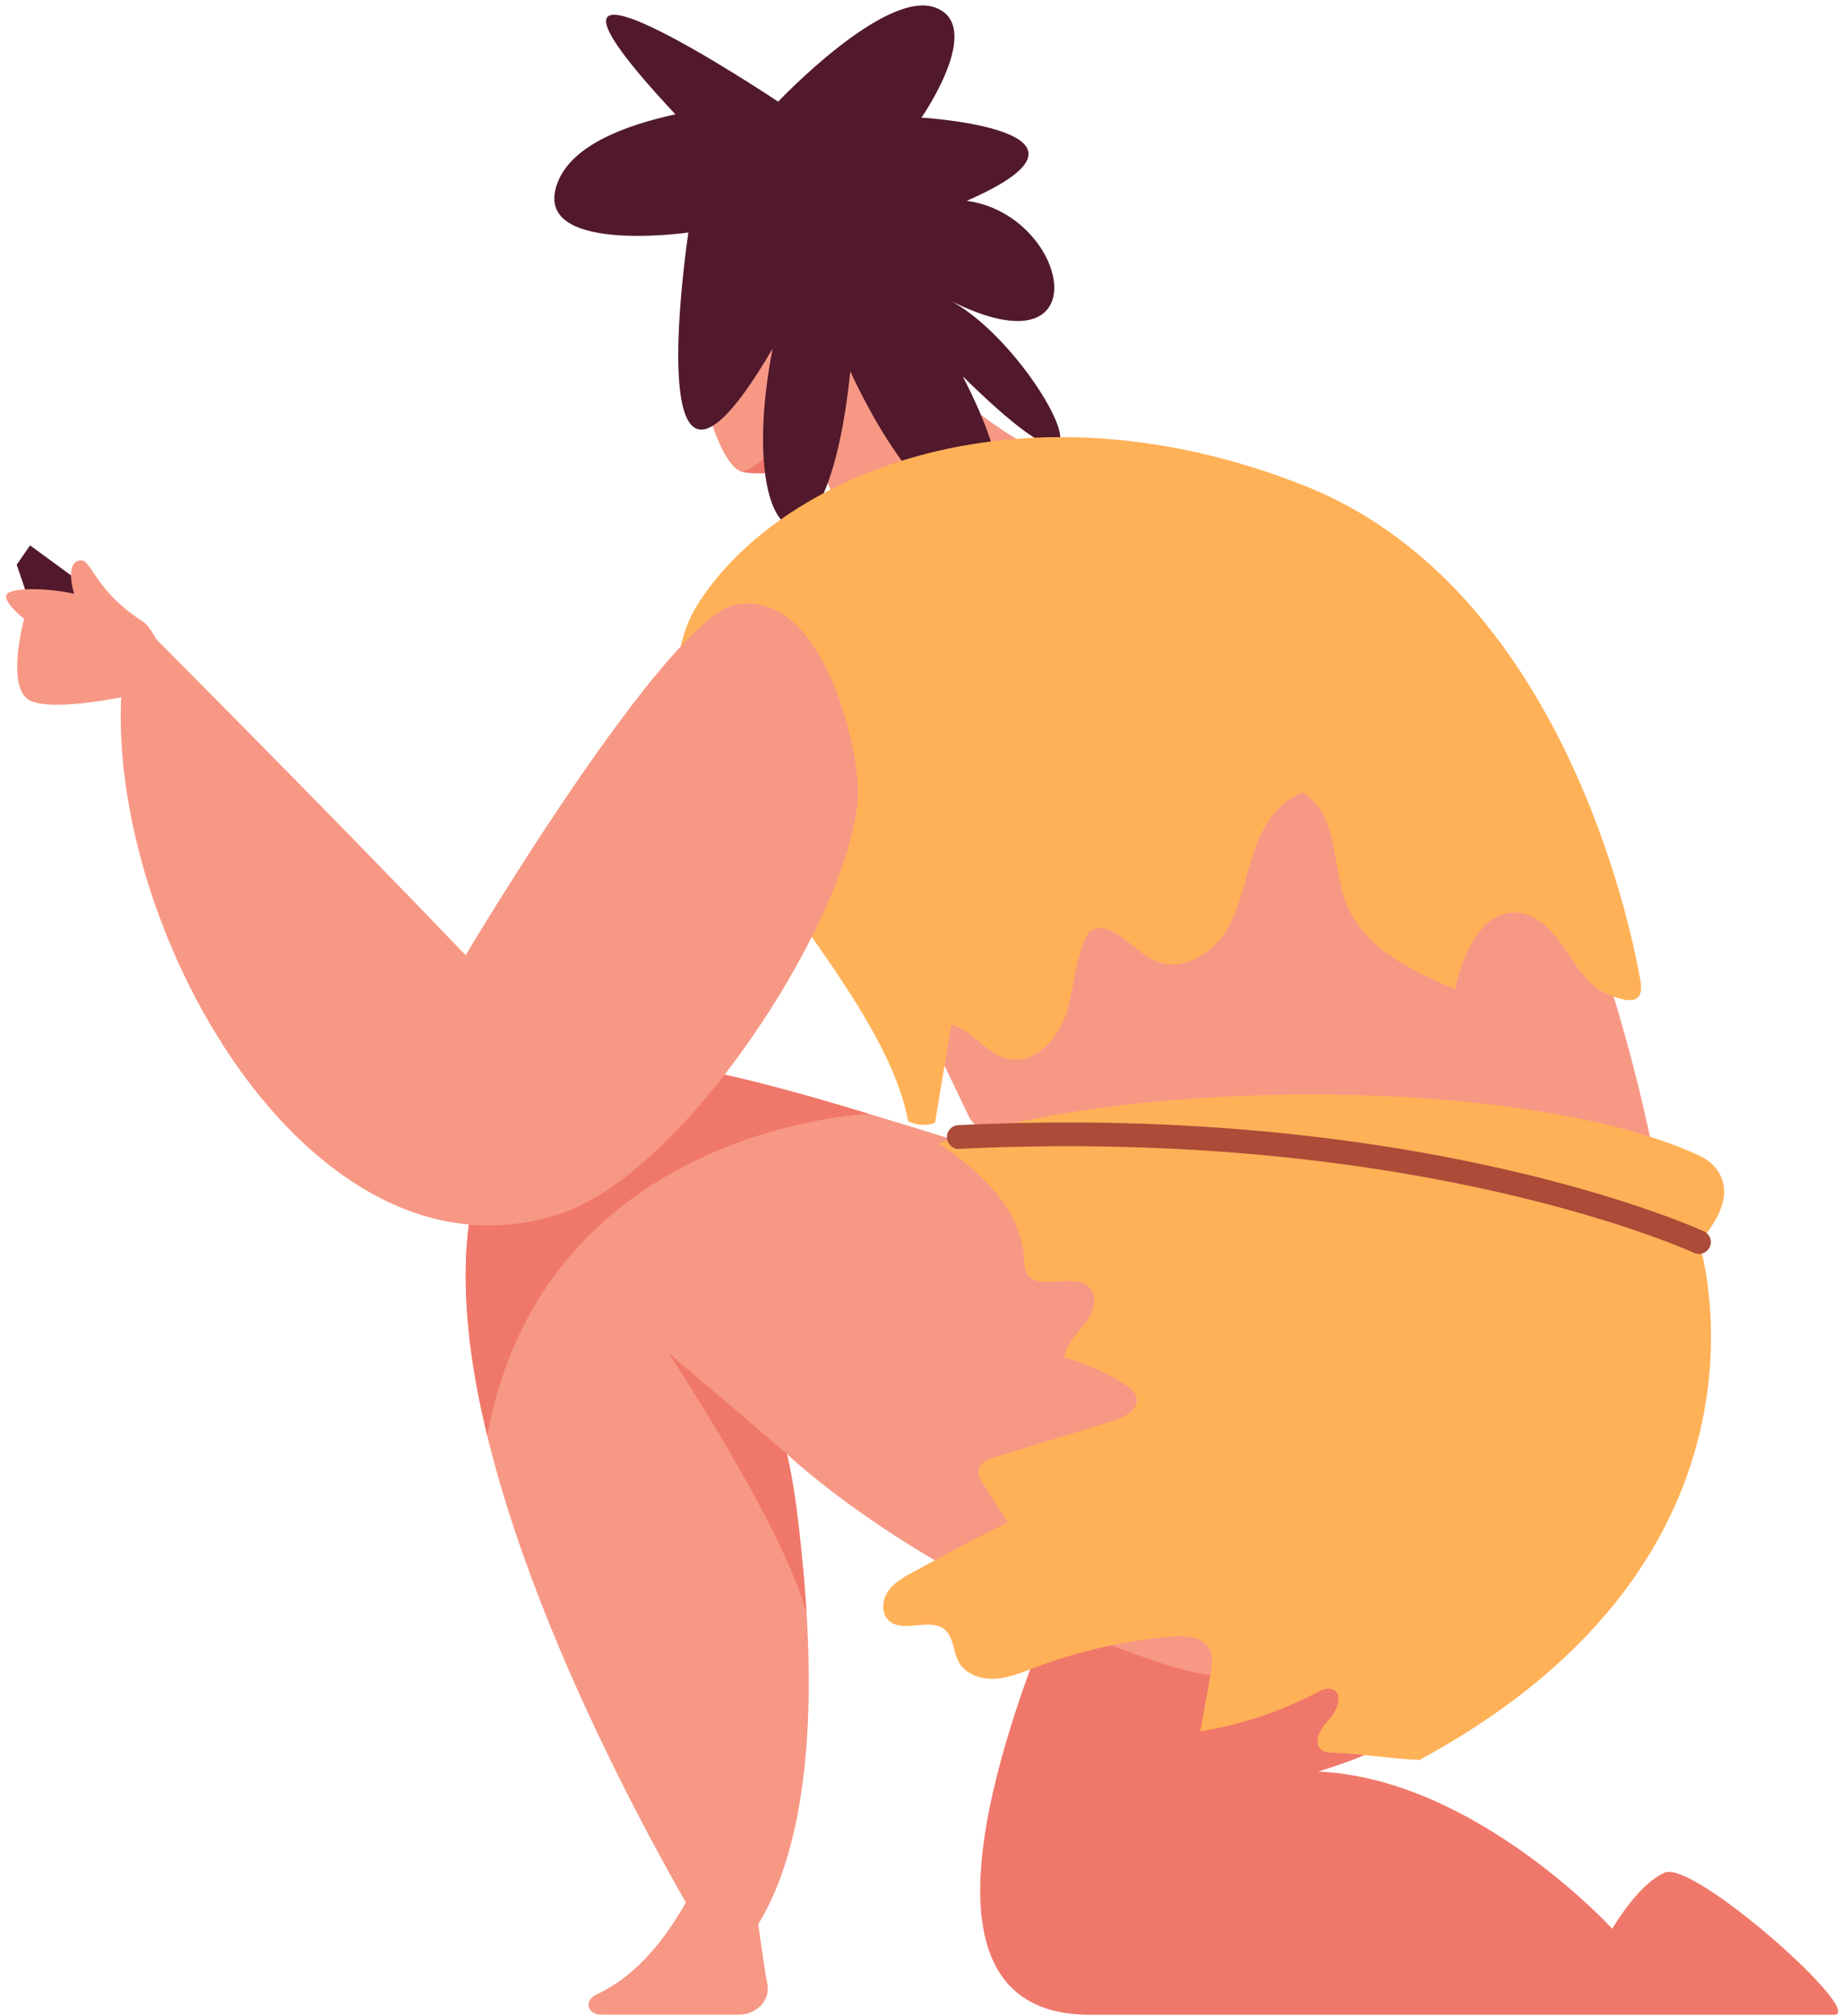 <svg width="107" height="117" viewBox="0 0 107 117" fill="none" xmlns="http://www.w3.org/2000/svg">
<path d="M71.352 72.982C71.352 72.982 45.191 116.946 63.287 116.946H106.471C108.431 116.946 98.363 107.966 96.658 108.691C95.092 109.357 93.605 111.951 93.605 111.951C93.605 111.951 85.631 103.225 76.522 102.826C76.522 102.826 102.162 94.964 97.064 73.406L71.352 72.988V72.982Z" fill="#F0786A"/>
<path d="M76.522 102.819C76.522 102.819 73.694 102.42 71.704 102.819L83.283 99.82C81.231 101.078 78.986 102.088 76.528 102.819H76.522Z" fill="#F0786A"/>
<path d="M42.453 105.535C41.64 105.535 41.282 108.401 38.916 111.878C36.889 114.847 34.941 115.597 34.583 115.791C33.873 116.172 34.115 116.94 34.922 116.94H42.891C43.867 116.94 44.747 116.154 44.547 115.138C44.007 112.386 43.467 105.535 42.447 105.535H42.453Z" fill="#F79885"/>
<path d="M80.43 72.1C80.43 72.1 86.093 102.819 67.323 96.506C53.365 91.807 45.682 84.388 45.682 84.388C45.682 84.388 50.276 106.883 42.011 114.11C42.011 114.11 31.888 98.151 28.29 83.341C26.36 75.413 26.305 67.8 30.674 63.156C33.612 60.041 41.27 61.874 50.458 64.655C55.768 66.246 61.588 68.187 67.323 69.65C82.549 73.569 80.43 72.1 80.43 72.1Z" fill="#F79885"/>
<path d="M45.682 84.381L38.794 78.51C38.794 78.51 45.367 88.415 46.823 93.603C46.823 93.603 46.447 87.357 45.682 84.381Z" fill="#F0786A"/>
<path d="M50.458 64.655C50.458 64.655 31.597 65.351 28.29 83.341C26.36 75.413 26.305 67.8 30.674 63.156C33.612 60.041 41.27 61.874 50.458 64.655Z" fill="#F0786A"/>
<path d="M91.906 52.579C91.906 52.579 95.638 62.037 97.064 73.4C97.064 73.4 71.564 82.694 56.326 64.964L51.496 54.865C51.496 54.865 78.586 25.427 91.906 52.579Z" fill="#F79885"/>
<path d="M53.164 21C54.063 19.38 56.108 14.409 54.7 10.502C53.286 6.596 43.776 7.448 41.756 9.275C38.09 12.589 40.773 26.751 43.066 27.38C43.655 27.543 49.202 28.142 53.164 21Z" fill="#F79885"/>
<path d="M43.073 27.386C43.358 27.465 44.839 27.652 46.738 26.975L45.998 23.794C44.899 27.041 43.073 27.386 43.073 27.386Z" fill="#F0786A"/>
<path d="M53.086 19.628C54.87 23.655 60.787 26.461 60.787 26.461C61.994 31.268 53.972 34.25 50.822 35.798C50.822 35.798 49.918 31.686 48.449 28.88C44.068 20.523 49.851 12.335 53.086 19.628Z" fill="#F79885"/>
<path d="M39.971 13.496C39.971 13.496 30.62 14.832 32.41 10.508C33.278 8.41 36.318 7.261 39.213 6.638C27.464 -5.922 45.178 5.9 45.178 5.9C45.178 5.9 51.356 -0.631 54.287 0.434C57.218 1.492 53.498 6.826 53.498 6.826C53.498 6.826 65.52 7.551 56.126 11.657C62.097 12.462 63.997 21.865 55.21 17.469C60.404 20.269 66.103 31.91 55.895 21.841C61.636 32.962 54.955 33.56 49.366 21.557C47.952 35.302 42.575 31.976 44.857 20.232C36.877 33.875 39.965 13.508 39.965 13.508L39.971 13.496Z" fill="#51192B"/>
<path d="M95.274 57.151C95.274 57.151 91.906 34.576 75.685 28.172C59.458 21.768 45.585 27.344 40.633 34.879C34.819 43.732 50.889 55.324 52.728 65.085C53.256 65.32 53.747 65.369 54.287 65.163C54.603 63.27 54.918 61.378 55.228 59.485C56.484 59.805 57.261 61.19 58.529 61.462C60.107 61.801 61.478 60.235 61.946 58.693C62.413 57.151 62.413 55.439 63.251 54.061C64.507 53.274 65.714 55.149 67.061 55.766C68.518 56.431 70.272 55.451 71.133 54.109C71.995 52.767 72.244 51.134 72.736 49.616C73.227 48.098 74.113 46.538 75.624 46.012C77.724 47.203 77.293 50.299 78.203 52.525C79.229 55.046 81.966 56.346 84.472 57.423C84.921 55.373 86.014 52.809 88.113 52.978C89.315 53.075 90.201 54.103 90.868 55.101C91.536 56.099 92.191 57.217 93.296 57.689C94.4 58.161 95.371 58.348 95.268 57.151H95.274Z" fill="#FFB157"/>
<path d="M54.506 66.367C65.884 62.496 88.629 62.442 98.642 67.068C99.789 67.594 101.246 69.203 98.642 72.1C98.642 72.1 104.456 90.247 82.415 102.148C80.752 102.094 79.095 101.791 77.433 101.737C77.19 101.731 76.923 101.713 76.729 101.568C76.177 101.144 76.686 100.292 77.172 99.79C77.651 99.288 78.009 98.296 77.354 98.048C77.056 97.933 76.729 98.091 76.45 98.242C74.332 99.342 72.038 100.11 69.683 100.497C69.883 99.391 70.084 98.284 70.284 97.183C70.375 96.681 70.46 96.125 70.205 95.684C69.805 94.976 68.815 94.928 68.008 94.994C65.29 95.224 62.601 95.835 60.052 96.802C59.3 97.087 58.535 97.407 57.728 97.444C56.921 97.48 56.041 97.165 55.653 96.458C55.325 95.853 55.373 95.031 54.852 94.589C53.984 93.857 52.412 94.837 51.593 94.051C51.15 93.628 51.211 92.872 51.556 92.364C51.902 91.862 52.461 91.547 53.001 91.257C54.821 90.265 56.642 89.274 58.511 88.373C58.044 87.641 57.582 86.915 57.115 86.183C56.939 85.905 56.751 85.579 56.836 85.258C56.945 84.871 57.382 84.702 57.764 84.581C60.046 83.879 62.328 83.184 64.61 82.483C65.302 82.271 66.163 81.787 65.981 81.086C65.896 80.753 65.587 80.529 65.296 80.342C64.209 79.665 63.032 79.138 61.806 78.782C61.879 78.02 62.51 77.445 62.983 76.841C63.457 76.236 63.778 75.311 63.263 74.742C62.383 73.775 60.277 75.038 59.621 73.901C59.464 73.623 59.47 73.285 59.446 72.964C59.239 70.11 56.879 67.975 54.5 66.367H54.506Z" fill="#FFB157"/>
<path d="M1.746 31.656L0.969 32.774L2.425 37.074L5.526 35.453L5.059 34.081L1.746 31.656Z" fill="#51192B"/>
<path d="M49.815 45.867C49.815 52.434 40.129 67.891 32.592 70.424C16.62 75.794 3.585 49.205 7.814 35.846C7.814 35.846 18.641 46.671 27.033 55.445C27.033 55.445 38.794 35.647 42.806 35.066C47.836 34.334 49.809 43.369 49.809 45.867H49.815Z" fill="#F79885"/>
<path d="M9.884 41.519C9.416 41.803 7.832 40.309 7.832 40.309C7.832 40.309 3.208 41.373 1.752 40.666C0.295 39.958 1.4 35.919 1.4 35.919C1.4 35.919 0.216 35 0.368 34.546C0.52 34.087 2.662 34.105 4.301 34.462C4.301 34.462 3.718 32.617 4.665 32.526C5.344 32.46 5.441 34.256 8.354 36.118C9.265 36.832 10.873 40.92 9.884 41.525V41.519Z" fill="#F79885"/>
<path d="M98.642 72.789C98.545 72.789 98.442 72.765 98.351 72.722C98.193 72.65 82.391 65.399 55.701 66.681C55.349 66.742 54.997 66.409 54.979 66.028C54.961 65.647 55.252 65.327 55.634 65.308C82.688 63.996 98.776 71.404 98.933 71.477C99.279 71.64 99.425 72.045 99.261 72.39C99.146 72.638 98.897 72.783 98.636 72.783L98.642 72.789Z" fill="#AB4B38"/>
</svg>
